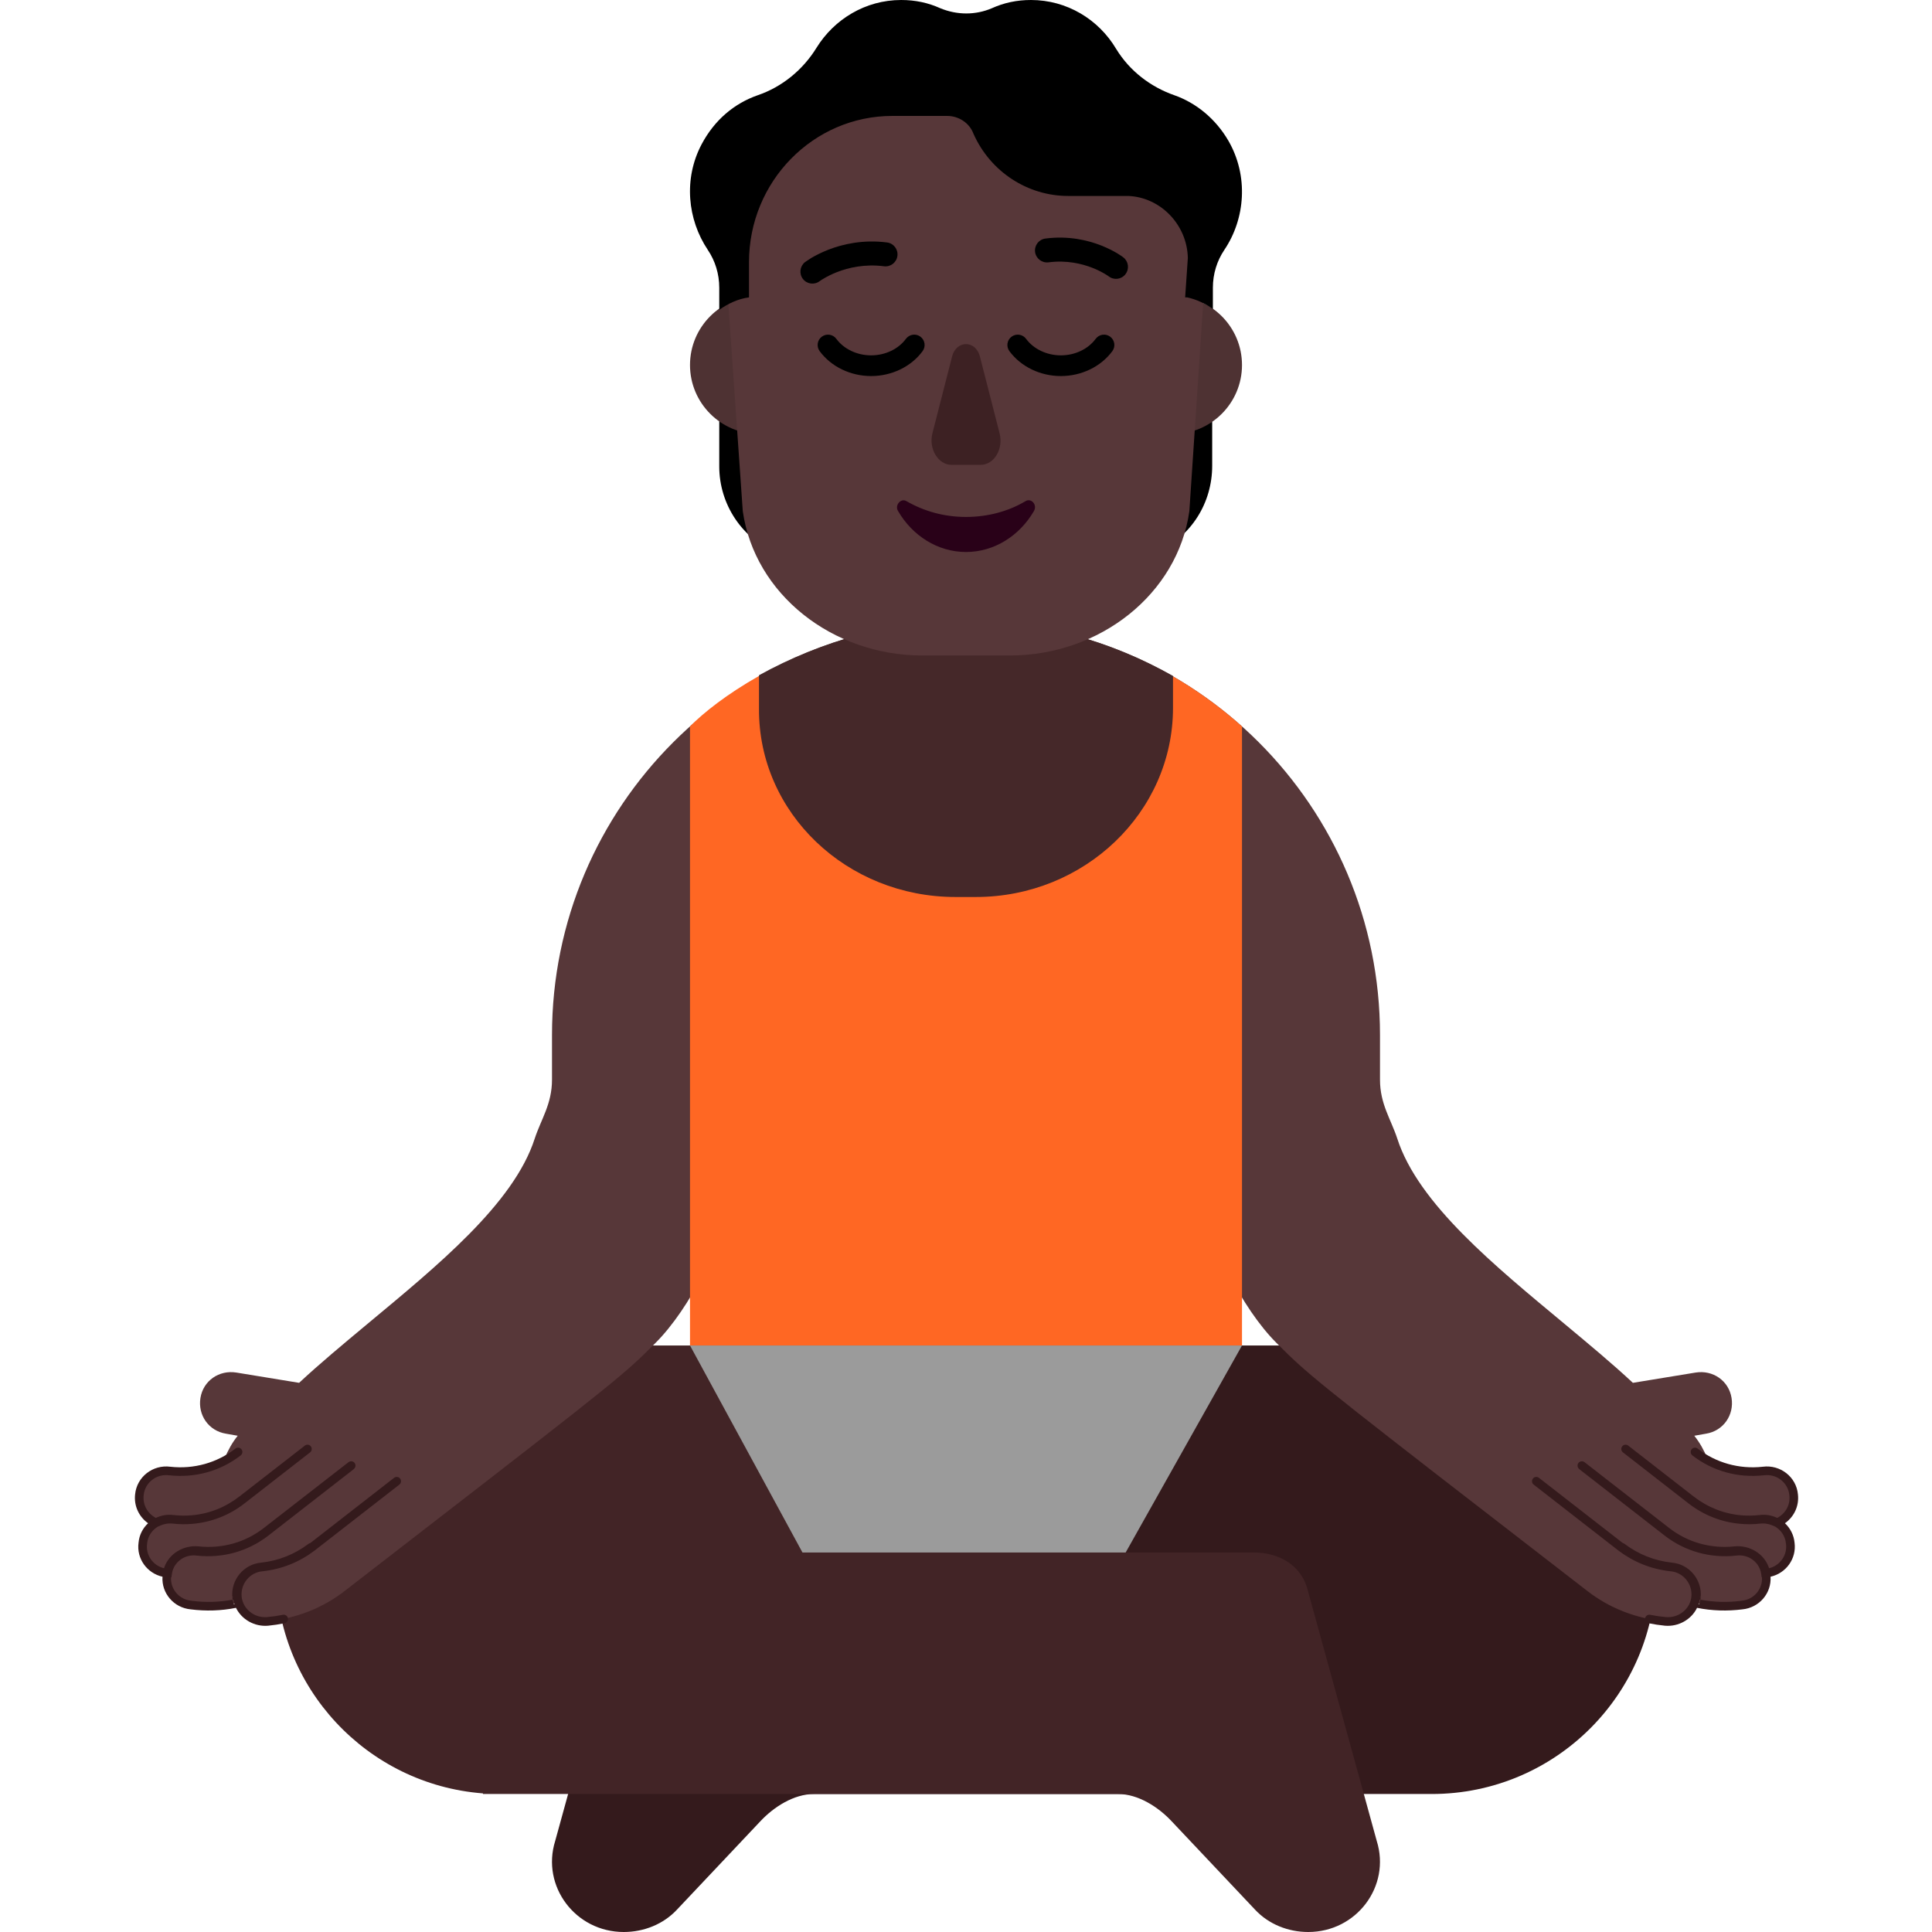 <svg viewBox="2 2 28 28" xmlns="http://www.w3.org/2000/svg">
<path d="M22.75 21.5H16V24.5H11.829C11.479 24.5 11.167 24.668 11.06 25L10.046 28.681C9.842 29.336 10.339 30 11.04 30C11.333 30 11.615 29.886 11.81 29.677L13.018 28.397C13.213 28.188 13.505 28 13.798 28H22.75C24.545 28 26 26.545 26 24.75C26 22.955 24.545 21.5 22.75 21.5Z" fill="#341A1C"/>
<path d="M16 21.5H9.25C7.455 21.5 6 22.955 6 24.75C6 26.461 7.322 27.863 8.999 27.991C8.999 27.994 9 27.997 9 28H18.202C18.495 28 18.787 28.188 18.982 28.397L20.19 29.677C20.385 29.886 20.667 30 20.96 30C21.661 30 22.158 29.336 21.953 28.681L20.94 25C20.84 24.689 20.559 24.522 20.236 24.502C20.214 24.501 20.192 24.5 20.171 24.5H16V21.5Z" fill="#422426"/>
<path d="M10 17C10 13.686 12.686 11 16 11C19.314 11 22 13.686 22 17V17.648C22 18 22.158 18.22 22.25 18.5C22.554 19.446 23.67 20.351 24.683 21.194C25.036 21.488 25.376 21.771 25.665 22.041L26.575 21.892C26.825 21.852 27.055 22.011 27.095 22.26C27.135 22.509 26.975 22.738 26.725 22.778L26.555 22.808C26.635 22.908 26.695 23.017 26.745 23.137C26.985 23.276 27.265 23.336 27.545 23.306C27.755 23.286 27.955 23.416 27.995 23.625C28.025 23.814 27.925 23.994 27.755 24.063C27.855 24.123 27.935 24.233 27.945 24.362C27.975 24.581 27.815 24.781 27.595 24.8H27.585V24.82C27.615 25.04 27.455 25.239 27.235 25.259C27.005 25.289 26.775 25.279 26.555 25.229C26.495 25.398 26.325 25.518 26.135 25.498C25.715 25.458 25.325 25.309 24.995 25.05C21.492 22.342 21.061 22.008 20.671 21.632C20.616 21.579 20.562 21.525 20.5 21.463C20 20.965 19.5 19.969 19.5 19.471H18.5V18H13.5V19.471H12.5C12.5 19.969 12 20.965 11.5 21.463C11.438 21.525 11.384 21.579 11.329 21.632C10.939 22.008 10.508 22.342 7.005 25.05C6.675 25.309 6.285 25.458 5.865 25.498C5.675 25.518 5.505 25.398 5.445 25.229C5.225 25.279 4.995 25.289 4.765 25.259C4.545 25.239 4.385 25.04 4.415 24.82V24.8H4.405C4.185 24.781 4.025 24.581 4.055 24.362C4.065 24.233 4.145 24.123 4.245 24.063C4.075 23.994 3.975 23.814 4.005 23.625C4.045 23.416 4.245 23.286 4.455 23.306C4.735 23.336 5.015 23.276 5.255 23.137C5.305 23.017 5.365 22.908 5.445 22.808L5.275 22.778C5.025 22.738 4.865 22.509 4.905 22.26C4.945 22.011 5.175 21.852 5.425 21.892L6.335 22.041C6.624 21.771 6.964 21.488 7.317 21.194C8.33 20.351 9.446 19.446 9.75 18.5C9.842 18.22 10 18 10 17.648V17Z" fill="#573739"/>
<path d="M20 21.5H12V12.528C12.193 12.331 12.536 12.058 13 11.797L16.053 11.797L18.99 11.797C19.352 12.005 19.691 12.251 20 12.528V21.5Z" fill="#FF6723"/>
<path d="M15.848 15H16.142C17.718 15 19 13.771 19 12.259V11.796C18.086 11.282 17.067 11 15.995 11C14.934 11 13.914 11.282 13 11.786V12.27C12.99 13.781 14.271 15 15.848 15Z" fill="#452829"/>
<path d="M18.784 9.99C18.882 9.77 18.961 9.53 18.99 9.28L19.039 7.975C19.235 7.965 19.421 7.895 19.568 7.785V8.75C19.568 9.29 19.264 9.77 18.784 9.99Z" fill="black"/>
<path d="M12.424 7.81C12.59 7.92 12.777 7.99 12.992 8L13.051 9.28C13.08 9.54 13.149 9.79 13.257 10.01C12.757 9.81 12.424 9.31 12.424 8.76V7.81Z" fill="black"/>
<path d="M14 7.29C14 7.842 13.552 8.29 13 8.29C12.448 8.29 12 7.842 12 7.29C12 6.738 12.448 6.29 13 6.29C13.552 6.29 14 6.738 14 7.29Z" fill="#4E3233"/>
<path d="M20 7.29C20 7.842 19.552 8.29 19 8.29C18.448 8.29 18 7.842 18 7.29C18 6.738 18.448 6.29 19 6.29C19.552 6.29 20 6.738 20 7.29Z" fill="#4E3233"/>
<path d="M16.749 3H15.254C13.587 3 12.327 4.286 12.519 5.876L12.765 9.409C12.936 10.607 14.057 11.5 15.371 11.5H16.001H16.631C17.945 11.5 19.067 10.607 19.237 9.409L19.472 5.876C19.707 4.345 18.415 3 16.749 3Z" fill="#573739"/>
<path d="M15.798 7.168L15.514 8.277C15.454 8.507 15.6 8.737 15.789 8.737H16.21C16.408 8.737 16.546 8.507 16.486 8.277L16.202 7.168C16.142 6.927 15.858 6.927 15.798 7.168Z" fill="#3D2123"/>
<path d="M16 9.492C15.682 9.492 15.392 9.409 15.139 9.264C15.055 9.212 14.961 9.326 15.017 9.409C15.223 9.762 15.588 10 16 10C16.412 10 16.777 9.762 16.983 9.409C17.039 9.316 16.945 9.212 16.861 9.264C16.618 9.409 16.318 9.492 16 9.492Z" fill="#290118"/>
<path d="M19.803 4.04C19.617 3.72 19.333 3.49 19.019 3.38C18.676 3.26 18.373 3.03 18.177 2.71C17.922 2.28 17.461 2 16.942 2C16.736 2 16.55 2.04 16.373 2.12C16.138 2.22 15.873 2.22 15.629 2.12C15.452 2.04 15.266 2 15.06 2C14.541 2 14.09 2.28 13.835 2.69C13.639 3.01 13.335 3.26 12.982 3.38C12.639 3.5 12.355 3.74 12.169 4.09C11.904 4.59 11.963 5.18 12.257 5.62C12.365 5.78 12.424 5.97 12.424 6.17V6.49C12.551 6.4 12.698 6.33 12.855 6.31V6.3V5.8C12.855 4.63 13.786 3.68 14.933 3.68H15.726C15.893 3.68 16.05 3.78 16.109 3.94C16.354 4.49 16.893 4.84 17.481 4.84H18.353C18.823 4.86 19.206 5.26 19.215 5.74L19.176 6.31C19.186 6.31 19.186 6.31 19.196 6.31H19.206C19.343 6.34 19.47 6.4 19.578 6.48V6.17C19.578 5.97 19.637 5.78 19.745 5.62C20.048 5.17 20.097 4.55 19.803 4.04Z" fill="black"/>
<path d="M18.311 5.974C18.37 5.898 18.356 5.789 18.28 5.73L18.279 5.729L18.277 5.728L18.272 5.724C18.267 5.721 18.262 5.716 18.254 5.711C18.239 5.701 18.218 5.687 18.19 5.67C18.136 5.638 18.058 5.597 17.96 5.558C17.764 5.481 17.485 5.414 17.152 5.457C17.056 5.469 16.989 5.556 17.001 5.652C17.014 5.747 17.101 5.814 17.196 5.802C17.457 5.768 17.678 5.821 17.833 5.882C17.911 5.912 17.971 5.945 18.012 5.969C18.032 5.981 18.047 5.991 18.057 5.997L18.066 6.004L18.068 6.005C18.144 6.064 18.253 6.05 18.311 5.974Z" fill="black"/>
<path d="M13.88 6.074L13.881 6.073L13.892 6.066C13.902 6.059 13.918 6.048 13.94 6.036C13.983 6.01 14.048 5.976 14.131 5.943C14.297 5.879 14.532 5.823 14.812 5.859C14.907 5.871 14.994 5.804 15.006 5.708C15.018 5.613 14.951 5.526 14.856 5.514C14.506 5.469 14.211 5.539 14.005 5.619C13.901 5.66 13.819 5.703 13.762 5.736C13.734 5.753 13.711 5.768 13.696 5.779C13.688 5.784 13.681 5.789 13.677 5.792L13.671 5.796L13.669 5.798L13.668 5.798C13.592 5.857 13.578 5.966 13.636 6.042C13.694 6.118 13.803 6.133 13.88 6.074Z" fill="black"/>
<path d="M14.121 6.911C14.072 6.844 13.978 6.83 13.911 6.879C13.844 6.928 13.83 7.022 13.879 7.089C14.047 7.316 14.328 7.45 14.625 7.45C14.922 7.45 15.204 7.316 15.371 7.089C15.42 7.022 15.406 6.928 15.339 6.879C15.273 6.83 15.179 6.844 15.129 6.911C15.023 7.055 14.835 7.15 14.625 7.15C14.415 7.15 14.227 7.055 14.121 6.911Z" fill="black"/>
<path d="M16.871 6.911C16.822 6.844 16.728 6.83 16.661 6.879C16.594 6.928 16.58 7.022 16.629 7.089C16.797 7.316 17.078 7.45 17.375 7.45C17.672 7.45 17.953 7.316 18.121 7.089C18.17 7.022 18.156 6.928 18.089 6.879C18.023 6.83 17.929 6.844 17.879 6.911C17.773 7.055 17.585 7.15 17.375 7.15C17.165 7.15 16.977 7.055 16.871 6.911Z" fill="black"/>
<path d="M6.418 22.951C6.445 22.93 6.484 22.934 6.505 22.962C6.526 22.989 6.521 23.028 6.494 23.049L5.538 23.793C5.32 23.962 5.06 24.062 4.787 24.085C4.693 24.093 4.598 24.092 4.503 24.081L4.501 24.081C4.501 24.081 4.5 24.081 4.499 24.081C4.426 24.074 4.36 24.09 4.29 24.124C4.203 24.175 4.142 24.264 4.132 24.37L4.132 24.373C4.109 24.537 4.217 24.69 4.377 24.728C4.41 24.623 4.482 24.536 4.573 24.481C4.661 24.427 4.768 24.401 4.876 24.411C5.22 24.448 5.554 24.354 5.821 24.147L7.051 23.191C7.079 23.17 7.118 23.175 7.139 23.202C7.16 23.229 7.155 23.268 7.129 23.289C7.126 23.293 7.122 23.296 7.118 23.299L5.888 24.256C5.595 24.483 5.229 24.586 4.853 24.545L4.852 24.545C4.773 24.534 4.698 24.552 4.636 24.59C4.56 24.638 4.505 24.715 4.492 24.807L4.484 24.861H4.479C4.469 25.032 4.598 25.184 4.775 25.199L4.778 25.2C4.978 25.226 5.179 25.22 5.371 25.184C5.376 25.209 5.384 25.231 5.39 25.249L5.391 25.252L5.399 25.249C5.391 25.228 5.386 25.206 5.382 25.182L5.371 25.184C5.369 25.172 5.368 25.159 5.367 25.146L5.368 25.149L5.378 25.148L5.377 25.143H5.367L5.367 25.146C5.346 24.897 5.53 24.67 5.784 24.647C6.042 24.619 6.271 24.525 6.472 24.374C6.48 24.368 6.488 24.364 6.497 24.363L7.711 23.418C7.739 23.397 7.778 23.401 7.799 23.429C7.82 23.456 7.815 23.495 7.788 23.516L6.558 24.473L6.557 24.474C6.339 24.638 6.088 24.741 5.807 24.772L5.805 24.772C5.62 24.788 5.485 24.954 5.502 25.138C5.519 25.318 5.686 25.453 5.874 25.436C5.95 25.429 6.025 25.418 6.099 25.403C6.133 25.396 6.166 25.418 6.173 25.452C6.18 25.485 6.158 25.518 6.124 25.525C6.046 25.541 5.966 25.553 5.886 25.561C5.688 25.578 5.503 25.471 5.42 25.302C5.207 25.345 4.985 25.352 4.763 25.324C4.52 25.301 4.339 25.091 4.355 24.851C4.132 24.801 3.976 24.59 4.008 24.357C4.018 24.245 4.07 24.147 4.146 24.076C4.016 23.983 3.939 23.828 3.958 23.658C3.982 23.405 4.214 23.224 4.468 23.257C4.811 23.295 5.145 23.2 5.412 22.994C5.439 22.973 5.478 22.977 5.5 23.005C5.521 23.032 5.516 23.071 5.488 23.093C5.195 23.32 4.829 23.422 4.453 23.381L4.452 23.381C4.266 23.356 4.099 23.489 4.082 23.67L4.082 23.671C4.067 23.81 4.138 23.935 4.259 23.999C4.335 23.962 4.423 23.945 4.513 23.957C4.514 23.957 4.516 23.957 4.517 23.957C4.604 23.967 4.691 23.968 4.776 23.961C5.026 23.94 5.262 23.848 5.461 23.694C5.463 23.693 5.464 23.692 5.466 23.691L6.418 22.951Z" fill="#341A1C"/>
<path fill-rule="evenodd" clip-rule="evenodd" d="M25.598 22.951C25.57 22.93 25.531 22.934 25.51 22.962C25.489 22.989 25.494 23.028 25.521 23.049L26.477 23.793C26.69 23.957 26.941 24.057 27.207 24.083C27.308 24.093 27.41 24.093 27.512 24.081L27.514 24.081L27.516 24.081C27.589 24.074 27.656 24.09 27.726 24.124C27.812 24.175 27.874 24.264 27.883 24.37L27.884 24.373C27.906 24.538 27.798 24.69 27.639 24.728C27.605 24.623 27.534 24.536 27.442 24.481C27.354 24.427 27.247 24.401 27.14 24.411C26.796 24.448 26.461 24.354 26.194 24.147L24.964 23.191C24.937 23.17 24.898 23.175 24.876 23.202C24.855 23.229 24.86 23.268 24.886 23.289C24.889 23.293 24.893 23.296 24.897 23.299L26.127 24.256C26.42 24.483 26.786 24.586 27.162 24.545L27.164 24.545C27.242 24.534 27.317 24.552 27.379 24.59C27.456 24.638 27.51 24.715 27.524 24.807L27.532 24.861H27.536C27.546 25.032 27.417 25.184 27.24 25.199L27.237 25.2C27.037 25.226 26.837 25.22 26.644 25.184C26.646 25.172 26.648 25.159 26.648 25.146C26.669 24.897 26.485 24.67 26.232 24.647C25.973 24.619 25.744 24.525 25.543 24.374C25.535 24.368 25.527 24.364 25.519 24.363L24.304 23.418C24.277 23.397 24.237 23.401 24.216 23.429C24.195 23.456 24.2 23.495 24.227 23.516L25.457 24.473L25.458 24.474C25.677 24.638 25.927 24.741 26.209 24.772L26.21 24.772C26.395 24.788 26.53 24.954 26.513 25.138C26.497 25.318 26.329 25.453 26.141 25.436C26.065 25.429 25.99 25.418 25.916 25.403C25.882 25.396 25.849 25.418 25.843 25.452C25.836 25.485 25.858 25.518 25.891 25.525C25.97 25.541 26.049 25.553 26.13 25.561C26.327 25.578 26.513 25.471 26.595 25.302C26.809 25.345 27.031 25.352 27.252 25.324C27.495 25.301 27.676 25.091 27.66 24.851C27.884 24.801 28.039 24.59 28.008 24.357C27.997 24.245 27.945 24.147 27.869 24.076C28 23.983 28.076 23.828 28.057 23.658C28.034 23.405 27.802 23.224 27.548 23.257C27.204 23.295 26.87 23.2 26.603 22.994C26.576 22.973 26.537 22.977 26.516 23.005C26.495 23.032 26.5 23.071 26.527 23.093C26.82 23.32 27.186 23.422 27.562 23.381L27.564 23.381C27.749 23.356 27.916 23.489 27.933 23.67L27.933 23.671C27.949 23.81 27.877 23.935 27.757 23.999C27.68 23.962 27.593 23.945 27.502 23.957L27.498 23.957C27.411 23.967 27.324 23.968 27.239 23.961C26.989 23.94 26.753 23.848 26.554 23.694L26.549 23.691L25.598 22.951ZM26.648 25.146L26.648 25.149L26.638 25.148L26.638 25.143H26.648L26.648 25.146ZM26.644 25.184C26.639 25.209 26.632 25.231 26.626 25.249L26.625 25.252L26.617 25.249C26.624 25.228 26.63 25.206 26.633 25.182L26.644 25.184Z" fill="#341A1C"/>
<path d="M20 21.5H12L13.63 24.5H18.314L20 21.5Z" fill="#9B9B9B"/>
</svg>
